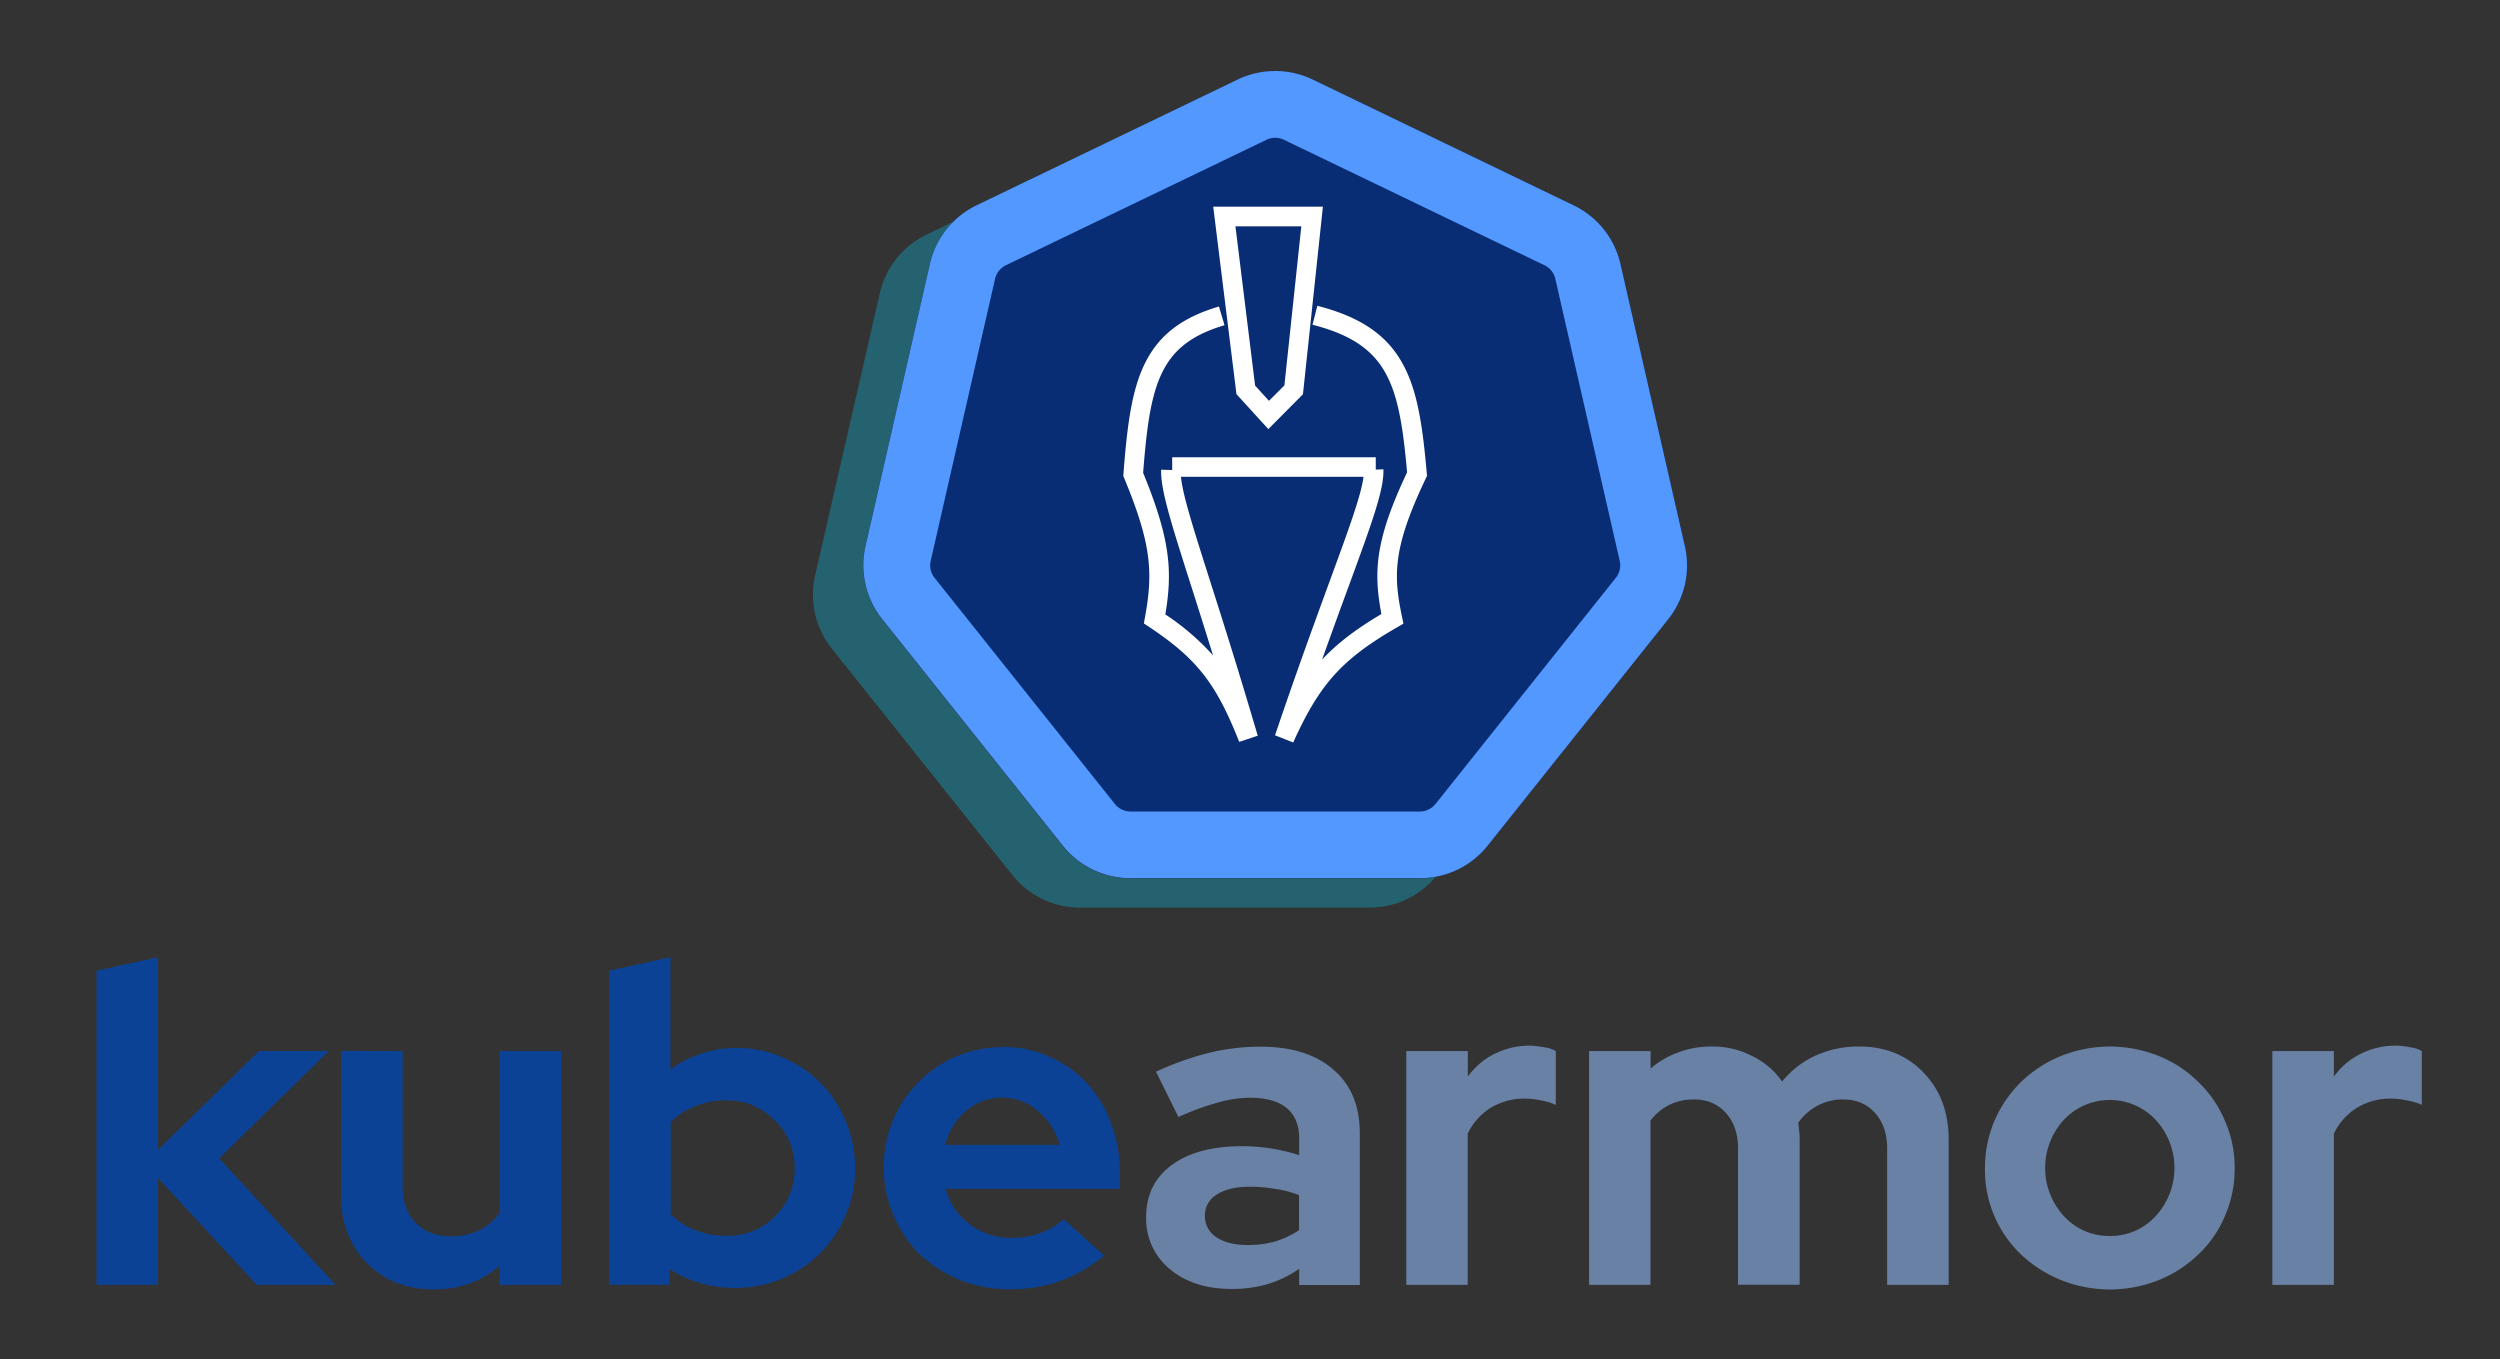 <svg id="Layer_1" data-name="Layer 1" xmlns="http://www.w3.org/2000/svg" viewBox="0 0 809.83 440.35"><rect x="0" y="0" width="809.83" height="440.35" fill="#333333" stroke="none"/><defs><style>.cls-1{fill:#0b4296;}.cls-2{fill:#6981a5;}.cls-3{fill:#00d1ff;opacity:0.3;}.cls-4{fill:#082d75;}.cls-5{fill:#5398ff;}.cls-6{fill:#fff;}</style></defs><title>Kubearmor_logo_updated</title><path class="cls-1" d="M31.28,416.22V314.44l19.92-4.36v62.37l32.72-32h22.54L71,375.22l37.66,41H83.19l-32-34.61v34.61Zm99.14-75.75v44q0,7.28,4.22,11.63t11.48,4.37a20.55,20.55,0,0,0,9-1.89,18.2,18.2,0,0,0,6.69-5.67V340.47h19.92v75.75H161.83v-6.11a33.56,33.56,0,0,1-9.74,5.67,34.91,34.91,0,0,1-11.64,1.89q-13.08,0-21.52-8.43-8.43-8.58-8.43-21.81v-47ZM277,378.42a38.43,38.43,0,0,1-3.05,15.26A39.09,39.09,0,0,1,265.61,406a38.66,38.66,0,0,1-12.51,8.29,39.94,39.94,0,0,1-15.26,2.91,38.81,38.81,0,0,1-11.05-1.6,38.34,38.34,0,0,1-9.89-4.51v5.09H197.27V314.44l19.92-4.36v36.35a34.12,34.12,0,0,1,9.89-5.09,34.77,34.77,0,0,1,11.34-1.89,37.09,37.09,0,0,1,15,3.05,38.93,38.93,0,0,1,12.35,8.29,37.13,37.13,0,0,1,8.15,12.36A38.45,38.45,0,0,1,277,378.42Zm-41.73-22a26.37,26.37,0,0,0-10,1.89,21.22,21.22,0,0,0-8,5.24v29.8a23.52,23.52,0,0,0,7.85,5.09,27.52,27.52,0,0,0,10.18,1.89,21.57,21.57,0,0,0,15.7-6.25,21.34,21.34,0,0,0,6.4-15.7,20.64,20.64,0,0,0-6.54-15.56A21.17,21.17,0,0,0,235.22,356.46Zm122.39,50.31a48.59,48.59,0,0,1-14.39,8.29,48,48,0,0,1-16.29,2.61,42.6,42.6,0,0,1-16.14-3.05,41.77,41.77,0,0,1-12.94-8.29,40,40,0,0,1-8.72-43.18,38.5,38.5,0,0,1,8.29-12.51,37.86,37.86,0,0,1,12.35-8.43,39.54,39.54,0,0,1,15.42-3,34.45,34.45,0,0,1,14.83,3.2,35,35,0,0,1,11.92,8.43,37.13,37.13,0,0,1,7.85,12.94,43.77,43.77,0,0,1,2.91,16.14v5.23H306.28a21.3,21.3,0,0,0,7.86,11.49A22.1,22.1,0,0,0,327.8,401a26.75,26.75,0,0,0,9.31-1.6,21.08,21.08,0,0,0,7.41-4.5Zm-32.86-51.18A17.52,17.52,0,0,0,313,359.81a20.93,20.93,0,0,0-6.83,11.05h37.08a21.4,21.4,0,0,0-7-10.91A16.84,16.84,0,0,0,324.75,355.59Z"/><path class="cls-2" d="M398.89,417.53q-12.21,0-19.92-6.4a21.12,21.12,0,0,1-7.7-16.87q0-10.75,8.28-16.86t22.83-6.11a60.41,60.41,0,0,1,18.47,2.91v-5.38q0-6.54-4.07-9.89t-11.93-3.34a38.61,38.61,0,0,0-10.46,1.6,83.37,83.37,0,0,0-12.65,4.65l-7.27-14.68a96.16,96.16,0,0,1,17.15-6.11,70.41,70.41,0,0,1,16.58-2q15.27,0,23.7,7.42,8.58,7.26,8.58,20.64v49.15H420.85V411a35.64,35.64,0,0,1-10.18,4.94A40.15,40.15,0,0,1,398.89,417.53Zm-8.58-23.7a8.13,8.13,0,0,0,3.78,7q3.8,2.47,10,2.47a32.94,32.94,0,0,0,9-1.16,29.88,29.88,0,0,0,7.71-3.64V387.14a33.37,33.37,0,0,0-7.71-2,45.93,45.93,0,0,0-8.29-.72q-6.83,0-10.76,2.61A7.78,7.78,0,0,0,390.31,393.83Zm65.24,22.39V340.47h19.92v8.28a23.54,23.54,0,0,1,8.73-7.41,25.25,25.25,0,0,1,11.48-2.62,28.59,28.59,0,0,1,4.8.58,9.39,9.39,0,0,1,3.49,1.17v17.44a18.67,18.67,0,0,0-4.8-1.45,24.57,24.57,0,0,0-5.38-.58A20.87,20.87,0,0,0,483,358.79a20.12,20.12,0,0,0-7.56,8.43v49Zm59.21,0V340.47h19.92v5.67a28.27,28.27,0,0,1,9-5.24A29.85,29.85,0,0,1,554.46,339a27.65,27.65,0,0,1,13.08,3.06,25.24,25.24,0,0,1,9.75,8.28,29.8,29.8,0,0,1,10.9-8.43,33.62,33.62,0,0,1,14.1-2.91q12.66,0,20.8,8.44t8.14,21.66v47.11H611.31V372q0-7.12-3.93-11.49t-10.32-4.36a17.17,17.17,0,0,0-8.29,2,17.89,17.89,0,0,0-6.25,5.52c.09.87.19,1.75.29,2.62a24.19,24.19,0,0,1,.15,2.76v47.11H563V372q0-7.12-3.93-11.49t-10.32-4.36a17.7,17.7,0,0,0-8,1.74,18,18,0,0,0-6.11,5.09v53.22ZM643,378.42A38.66,38.66,0,0,1,646.1,363a39.44,39.44,0,0,1,8.57-12.5,40.33,40.33,0,0,1,12.94-8.43,42.58,42.58,0,0,1,31.7,0,38.56,38.56,0,0,1,12.8,8.43,36.6,36.6,0,0,1,8.58,12.5,37.25,37.25,0,0,1,3.19,15.42A38.19,38.19,0,0,1,720.69,394a36.92,36.92,0,0,1-8.58,12.36,40,40,0,0,1-12.8,8.29,42.71,42.71,0,0,1-31.7,0,41.89,41.89,0,0,1-12.94-8.29A37.76,37.76,0,0,1,643,378.42Zm40.42,21.95a19.71,19.71,0,0,0,14.83-6.4,23,23,0,0,0,0-31.26,20.4,20.4,0,0,0-29.66,0,23.07,23.07,0,0,0,0,31.26A19.73,19.73,0,0,0,683.46,400.37Zm52.67,15.85V340.47h19.92v8.28a23.59,23.59,0,0,1,8.72-7.41,25.27,25.27,0,0,1,11.49-2.62,28.59,28.59,0,0,1,4.8.58,9.34,9.34,0,0,1,3.48,1.17v17.44a18.72,18.72,0,0,0-4.79-1.45,24.63,24.63,0,0,0-5.38-.58,20.81,20.81,0,0,0-10.76,2.91,20.05,20.05,0,0,0-7.56,8.43v49Z"/><path class="cls-3" d="M465.09,284a27.91,27.91,0,0,1-21.45,10H349.92a28,28,0,0,1-22-10.57l-58.44-73.28a28,28,0,0,1-5.43-23.77L285,95A27.9,27.9,0,0,1,300.14,76l8.79-4.23a27.9,27.9,0,0,0-7.69,13.78l-20.86,91.39a28,28,0,0,0,5.44,23.77l58.43,73.27a27.94,27.94,0,0,0,22,10.58h93.72A28.43,28.43,0,0,0,465.09,284Z"/><path class="cls-4" d="M540.34,200.66,481.9,273.93A27.93,27.93,0,0,1,465.09,284a28.43,28.43,0,0,1-5.15.47H366.22a27.94,27.94,0,0,1-22-10.58l-58.43-73.27a28,28,0,0,1-5.44-23.77L301.24,85.5a28,28,0,0,1,15.21-19l84.43-40.67a28.09,28.09,0,0,1,24.39,0l84.44,40.66a28,28,0,0,1,15.2,19l20.86,91.39A28,28,0,0,1,540.34,200.66Z"/><path class="cls-5" d="M545.77,176.89,524.91,85.5a28,28,0,0,0-15.2-19L425.27,25.79a28.09,28.09,0,0,0-24.39,0L316.45,66.45a28,28,0,0,0-15.21,19l-20.86,91.39a28,28,0,0,0,5.44,23.77l58.43,73.27a27.94,27.94,0,0,0,22,10.58h93.72a28.43,28.43,0,0,0,5.15-.47,27.93,27.93,0,0,0,16.81-10.11l58.44-73.27A28,28,0,0,0,545.77,176.89ZM465,260.44a6.51,6.51,0,0,1-5.06,2.44H366.22a6.51,6.51,0,0,1-5.07-2.44l-58.43-73.28a6.46,6.46,0,0,1-1.24-5.46l20.85-91.37a5.85,5.85,0,0,1,.43-1.26,6.53,6.53,0,0,1,3.06-3.14l84.45-40.66c.22-.11.45-.2.68-.29s.46-.14.7-.19a6.47,6.47,0,0,1,2.86,0c.23.05.46.12.7.19s.45.18.67.29l84.45,40.66a6.47,6.47,0,0,1,3.49,4.4l20.86,91.37a6.43,6.43,0,0,1-1.25,5.46Z"/><path class="cls-6" d="M410.85,139l-10.32-11.32L393,66.94h35.53l-6.46,60.76Zm-4.28-14.09,4.49,4.93,5-5,5.48-51.53H400.2Z"/><path class="cls-6" d="M462.25,154.16l-.07-.86c-1.41-16.14-3.16-27.15-7.92-35.67-5.18-9.28-13.67-15-27.53-18.57l-1.57,6.13C449.55,111.47,453.22,124,455.8,153c-10.16,21.55-11,31.8-8.32,45.9-8.12,4.84-14.18,9.37-19.21,14.76,3.18-8.92,6-16.67,8.53-23.53,7.7-21,11.57-31.56,11.33-38.1l-2.48.09v-4H379.71v4.14l-3.58-.11c-.2,6.45,3.14,17,9.8,37.89,2.08,6.53,4.41,13.87,7,22.26a79,79,0,0,0-15.44-13.27c2.36-14.11,1.65-24.28-7.19-45.86,2.24-29.08,5.39-41.61,26.36-47.82l-1.8-6.07c-12.15,3.6-19.58,9.36-24.1,18.67-4.1,8.46-5.61,19.42-6.83,35.49l-.05.75.29.7c8.8,21.31,9.41,30.33,6.73,45.05l-.37,2,1.73,1.15c15.44,10.29,21.71,18.29,29.16,37.23l6-2c-6.22-21.17-11.34-37.27-15.46-50.2-5.51-17.32-8.83-27.76-9.41-33.66h59.13c-.76,6-4.73,16.83-10.82,33.44-4.75,13-10.66,29.08-17.84,50.29l5.89,2.32c8.58-19,15.83-27,33.71-37.33l2-1.15-.47-2.24c-2.83-13.5-3-22.33,7.75-44.9Z"/></svg>